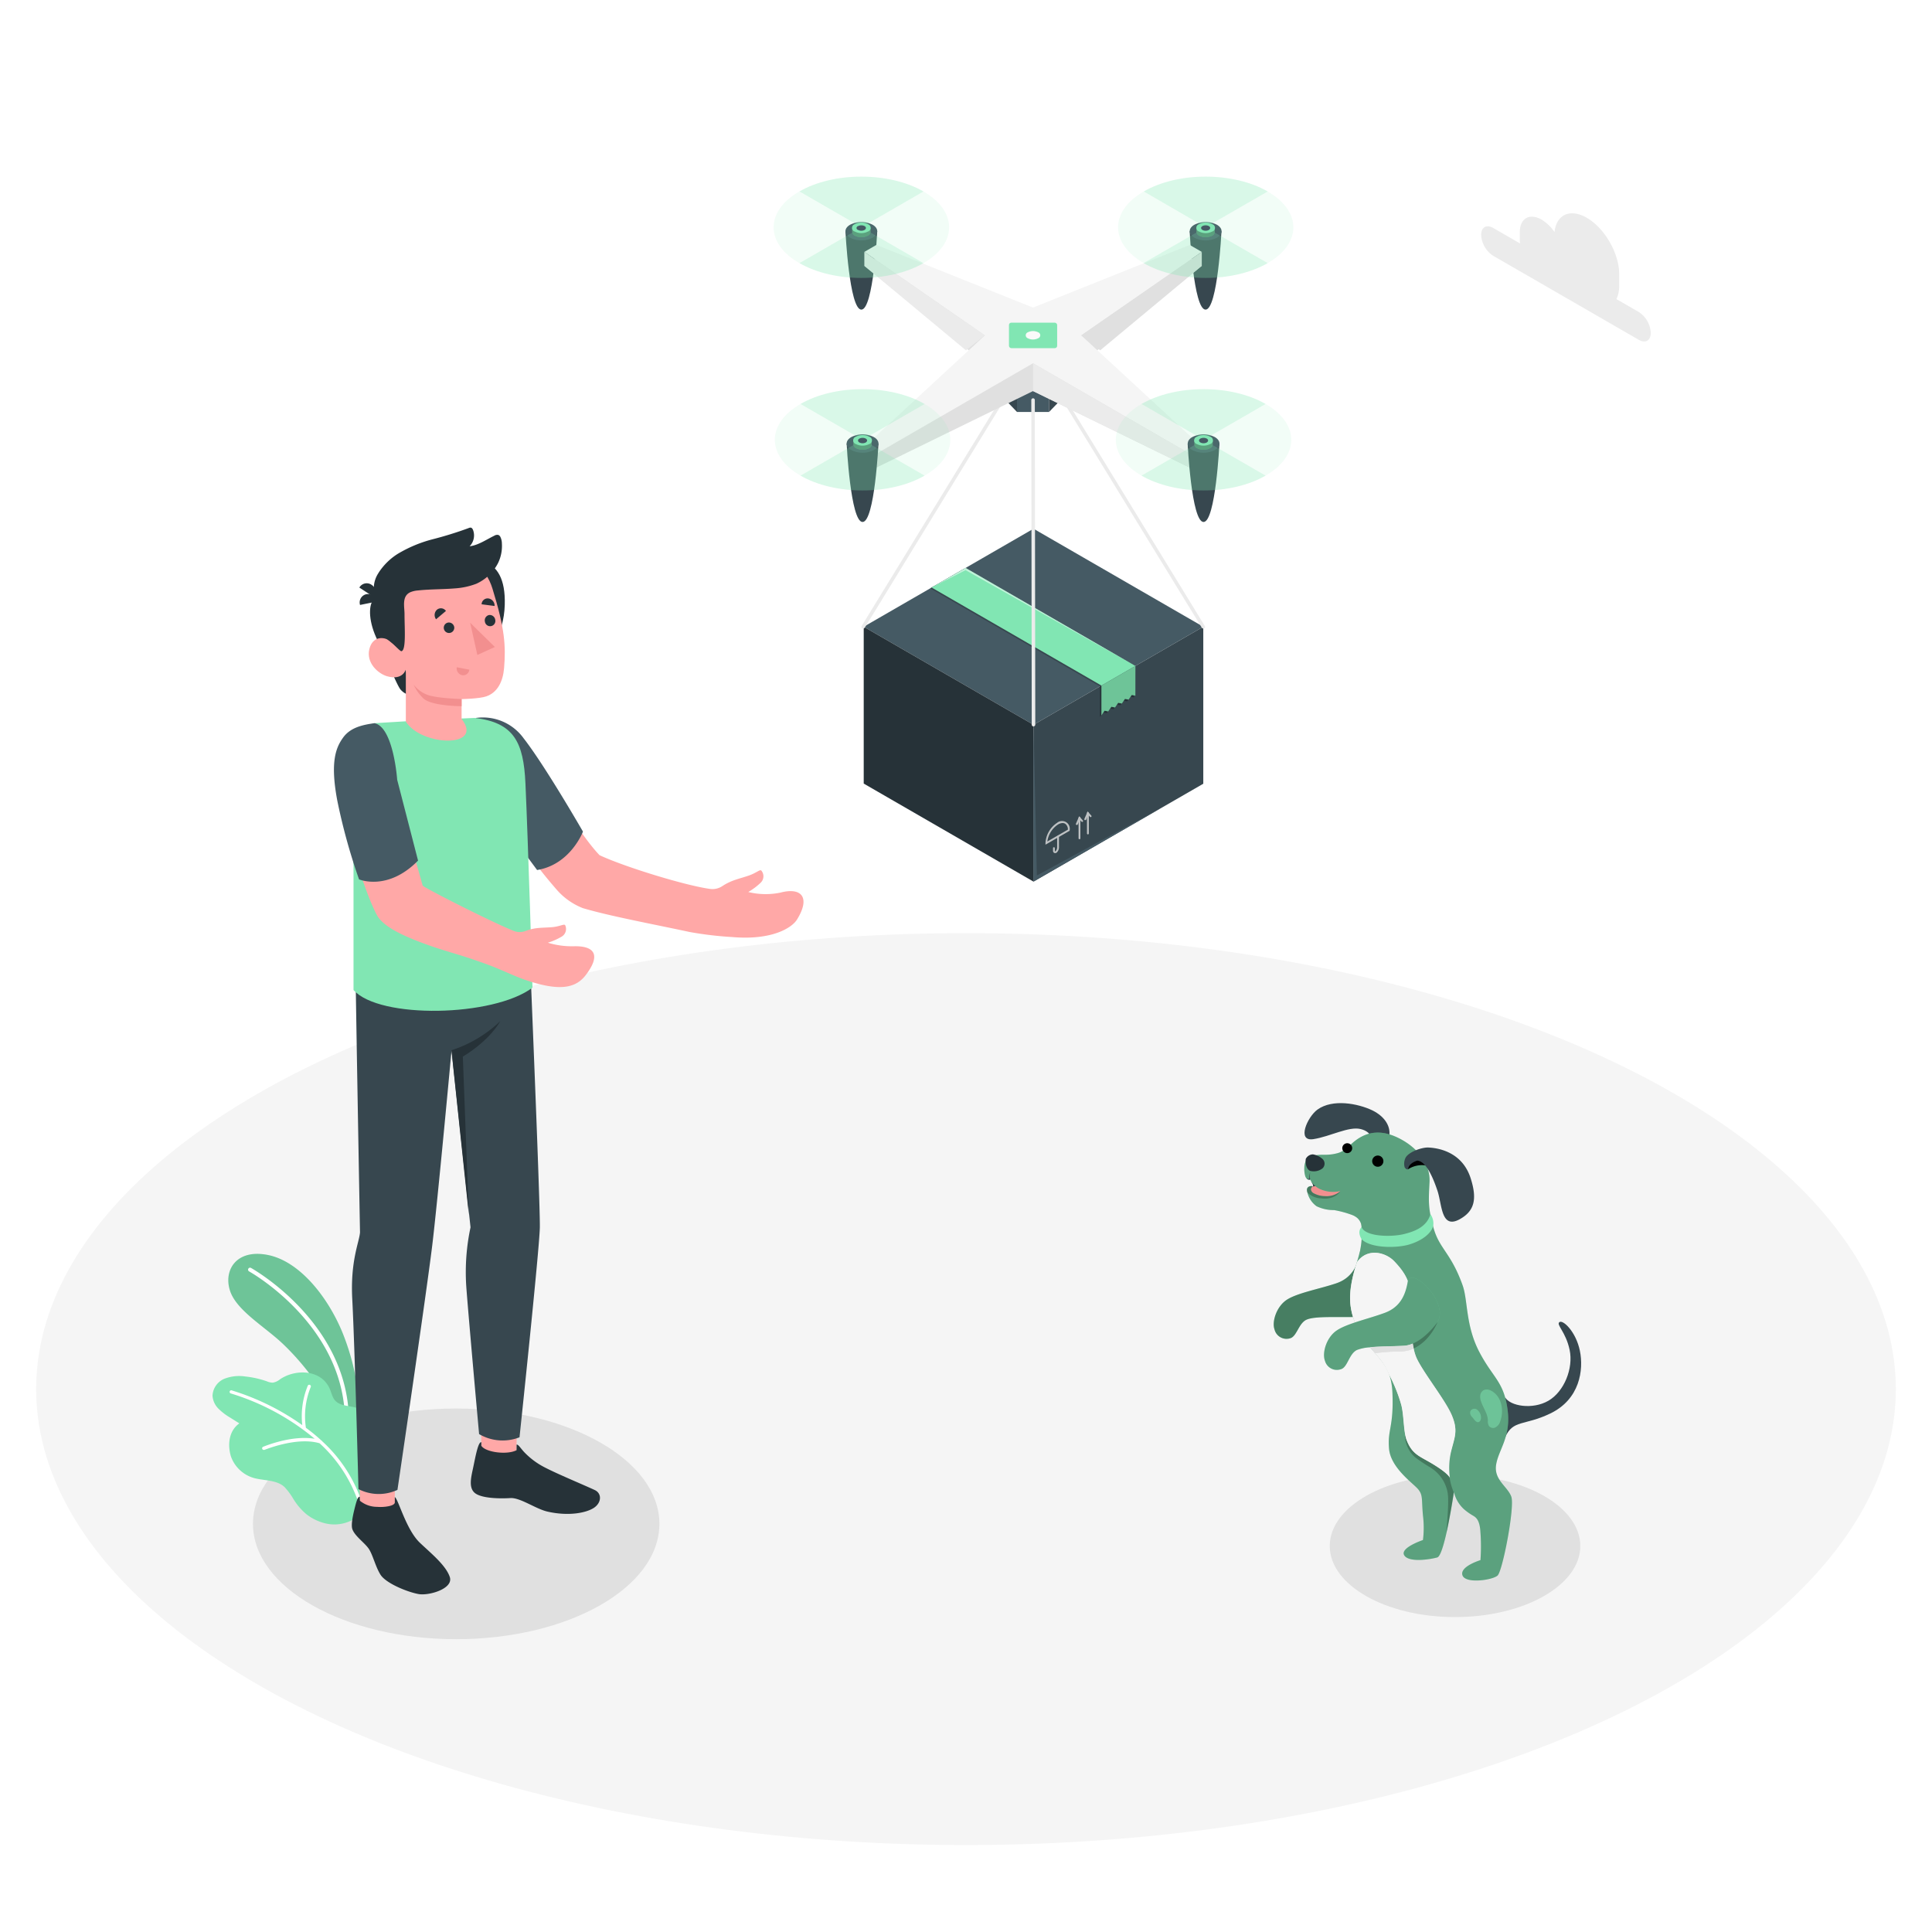 <svg class="animated" id="freepik_stories-drone-delivery" xmlns="http://www.w3.org/2000/svg" viewBox="0 0 500 500" version="1.1" xmlns:xlink="http://www.w3.org/1999/xlink" xmlns:svgjs="http://svgjs.com/svgjs"><style>svg#freepik_stories-drone-delivery:not(.animated) .animable {opacity: 0;}svg#freepik_stories-drone-delivery.animated #freepik--Floor--inject-3 {animation: 0.8s 1 forwards linear slideDown;animation-delay: 0s;}svg#freepik_stories-drone-delivery.animated #freepik--Dog--inject-3 {animation: 6s Infinite  linear floating;animation-delay: 1s;}svg#freepik_stories-drone-delivery.animated #freepik--Character--inject-3 {animation: 1.4s 1 forwards ease-out slideUp;animation-delay: 0s;}svg#freepik_stories-drone-delivery.animated #freepik--Dron--inject-3 {animation: 1s 1 forwards ease-out zoomIn,3s Infinite  linear shake;animation-delay: 0s,1.5s;}            @keyframes slideDown {                0% {                    opacity: 0;                    transform: translateY(-30px);                }                100% {                    opacity: 1;                    transform: translateY(0);                }            }                    @keyframes floating {                0% {                    opacity: 1;                    transform: translateY(0px);                }                50% {                    transform: translateY(-10px);                }                100% {                    opacity: 1;                    transform: translateY(0px);                }            }                    @keyframes slideUp {                0% {                    opacity: 0;                    transform: translateY(30px);                }                100% {                    opacity: 1;                    transform: inherit;                }            }                    @keyframes zoomIn {                0% {                    opacity: 0;                    transform: scale(0.5);                }                100% {                    opacity: 1;                    transform: scale(1);                }            }                    @keyframes shake {                10%, 90% {                    transform: translate3d(-1px, 0, 0);                  }                  20%, 80% {                    transform: translate3d(2px, 0, 0);                  }                  30%, 50%, 70% {                    transform: translate3d(-4px, 0, 0);                  }                  40%, 60% {                    transform: translate3d(4px, 0, 0);                  }            }        </style><g id="freepik--Floor--inject-3" class="animable animator-active" style="transform-origin: 250px 359.5px;"><ellipse id="freepik--floor--inject-3" cx="250" cy="359.5" rx="240.64" ry="118" style="fill: rgb(245, 245, 245); transform-origin: 250px 359.5px;" class="animable"></ellipse></g><g id="freepik--Cloud--inject-3" class="animable" style="transform-origin: 405.27px 71.785px;"><path id="freepik--cloud--inject-3" d="M386.44,59l6.95,4a7.22,7.22,0,0,1-.06-.92v-2c0-3.59,2.52-5,5.62-3.25a10.91,10.91,0,0,1,3.35,3.23c.51-4.51,4-6.19,8.34-3.71,4.64,2.68,8.4,9.2,8.4,14.56v3a7.93,7.93,0,0,1-.71,3.5l5.78,3.33a6.88,6.88,0,0,1,3.11,5.4c0,2-1.39,2.79-3.11,1.8L386.44,66.2a6.88,6.88,0,0,1-3.12-5.4C383.32,58.81,384.71,58,386.44,59Z" style="fill: rgb(235, 235, 235); transform-origin: 405.27px 71.785px;" class="animable"></path></g><g id="freepik--Shadows--inject-3" class="animable" style="transform-origin: 237.225px 394.37px;"><ellipse id="freepik--Shadow--inject-3" cx="118.06" cy="394.37" rx="52.59" ry="29.85" style="fill: rgb(224, 224, 224); transform-origin: 118.06px 394.37px;" class="animable"></ellipse><ellipse id="freepik--shadow--inject-3" cx="376.56" cy="400.1" rx="32.42" ry="18.4" style="fill: rgb(224, 224, 224); transform-origin: 376.56px 400.1px;" class="animable"></ellipse></g><g id="freepik--Plants--inject-3" class="animable" style="transform-origin: 75.589px 359.512px;"><g id="freepik--plants--inject-3" class="animable" style="transform-origin: 75.589px 359.512px;"><path d="M92.87,362.35a61.56,61.56,0,0,0-4.32-17.67c-3.78-9.09-11-18.22-19.16-19.88s-11.62,3.87-9.85,9.27c1.53,4.64,7.65,8.46,12.3,12.48s13.37,13.77,15.85,23.25l4.62.46Z" style="fill: #81E6B3; transform-origin: 75.979px 347.38px;" id="elwhzd0wbabz" class="animable"></path><g id="elbxts85icfo"><g style="opacity: 0.15; transform-origin: 75.979px 347.38px;" class="animable" id="elne0dnnau5n"><path d="M92.87,362.35a61.56,61.56,0,0,0-4.32-17.67c-3.78-9.09-11-18.22-19.16-19.88s-11.62,3.87-9.85,9.27c1.53,4.64,7.65,8.46,12.3,12.48s13.37,13.77,15.85,23.25l4.62.46Z" id="eluvujp9yj7m" class="animable" style="transform-origin: 75.979px 347.38px;"></path></g></g><path d="M89.76,366.66a.52.52,0,0,1-.52-.49c-1.07-23.86-24.53-37-24.77-37.13a.51.51,0,0,1-.2-.7.5.5,0,0,1,.69-.2c.25.13,24.21,13.55,25.3,38a.51.51,0,0,1-.49.54Z" style="fill: rgb(255, 255, 255); transform-origin: 77.232px 347.377px;" id="elo8d1l17epol" class="animable"></path><path d="M90.92,393.51a10,10,0,0,1-6.71.74,13,13,0,0,1-4.86-2.33,16,16,0,0,1-3.51-4.13,17.07,17.07,0,0,0-2.19-2.93c-1.82-1.74-4.78-1.67-7.11-2.16a8.89,8.89,0,0,1-6.77-5.76c-.91-3-.58-6.62,2.17-8.57l-2.37-1.49a15.17,15.17,0,0,1-3-2.28A5.24,5.24,0,0,1,55,361.21,5,5,0,0,1,58,356.85a10.58,10.58,0,0,1,5.53-.61,24.44,24.44,0,0,1,5.54,1.25,4,4,0,0,0,1.55.34,4.09,4.09,0,0,0,1.88-.89c4-2.7,10.61-2.56,12.83,2.46.32.73.52,1.53.87,2.25,1.28,2.7,4.81,1.86,7.11,3.11A5.75,5.75,0,0,1,96,368.88c.53,2.94-.23,6.1-.82,9-.22,1.08-.74,2.06-1,3.12a28.62,28.62,0,0,0,0,4.72c-.06,2.61-.26,5.86-2.62,7.39A7.78,7.78,0,0,1,90.92,393.51Z" style="fill: #81E6B3; transform-origin: 75.589px 374.858px;" id="el8w2qx6h6r13" class="animable"></path><path d="M93.18,387.44A37.23,37.23,0,0,0,83.39,373a.41.41,0,0,0-.22-.21c-1.29-1.18-2.62-2.28-4-3.28a20,20,0,0,1,1.25-10.55.42.42,0,0,0-.21-.55.41.41,0,0,0-.55.2,20.68,20.68,0,0,0-1.43,10.21,63.5,63.5,0,0,0-18.29-9,.41.41,0,0,0-.5.29.41.41,0,0,0,.29.51,62,62,0,0,1,21.71,11.73c-6-1-13,1.95-13.35,2.08a.42.42,0,0,0-.22.55.41.41,0,0,0,.39.25.4.4,0,0,0,.15,0c.09,0,8.39-3.48,14.3-1.71a36.46,36.46,0,0,1,9.65,14.22.41.41,0,0,0,.4.27l.13,0A.41.41,0,0,0,93.18,387.44Z" style="fill: rgb(255, 255, 255); transform-origin: 76.32px 373.19px;" id="el06k3i0q85p9d" class="animable"></path></g></g><g id="freepik--Dog--inject-3" class="animable" style="transform-origin: 369.42px 347.261px;"><g id="freepik--dog--inject-3" class="animable" style="transform-origin: 369.42px 347.261px;"><path d="M359.48,294.34c.61-2.66-1-5.37-4.36-7-3.74-1.77-10.22-3-14.15-.19-2.64,1.91-5.47,8.35-1.07,7.66s9.15-3.38,12.25-2.61c2.88.7,3,2.86,3,2.86Z" style="fill: rgb(55, 71, 79); transform-origin: 348.608px 290.274px;" id="el33s8mojjko" class="animable"></path><path d="M339.34,305.8c.2.29.59.83.48,1.27s.32.59.92.47S341,306.28,339.34,305.8Z" style="fill: rgb(38, 50, 56); transform-origin: 340.178px 306.69px;" id="elnionym4zfbo" class="animable"></path><path d="M339.82,307.07a10.79,10.79,0,0,1,2.09-.28l5.2,1.37a5.09,5.09,0,0,1-4.58,1.71c-3.14-.29-3.54-1.46-3.57-1.84S339.39,307,339.82,307.07Z" style="fill: rgb(242, 143, 143); transform-origin: 343.034px 308.356px;" id="el7v4fcqztd7d" class="animable"></path><path d="M359.32,334.9s-4.26,5.85-9,5.94-9.95-.23-12.11.66-2.56,4.44-4.37,4.86a3.19,3.19,0,0,1-4-2.32c-.72-2,.53-6,3.29-7.73s8.51-2.78,12.66-4.18,5.47-4.63,6.12-7.61C352.61,319.8,362.52,329.83,359.32,334.9Z" style="fill: #81E6B3; transform-origin: 344.797px 334.889px;" id="elu7x0ozu4ip" class="animable"></path><g id="eleypyrtwwpa"><path d="M359.32,334.9s-4.26,5.85-9,5.94-9.95-.23-12.11.66-2.56,4.44-4.37,4.86a3.19,3.19,0,0,1-4-2.32c-.72-2,.53-6,3.29-7.73s8.51-2.78,12.66-4.18,5.47-4.63,6.12-7.61C352.61,319.8,362.52,329.83,359.32,334.9Z" style="opacity: 0.45; transform-origin: 344.797px 334.889px;" class="animable" id="elwdflgvke41g"></path></g><path d="M389.51,361.62c1.33,2.3,7.12,3.25,11.2.9s6.52-8.4,5.51-13.16-3.56-6.52-2.64-7.2,4.27,2.47,5.29,7.41,0,12.59-7.7,16.26c-6.75,3.24-9.57,1.5-11.66,6.17Z" style="fill: rgb(55, 71, 79); transform-origin: 399.355px 357.034px;" id="elwjdnid4rvp" class="animable"></path><path d="M363.06,295.12c-5.36-3.1-9.22-2.22-12.2,0-1.81,1.36-2.72,2.88-5,3.39a11.76,11.76,0,0,1-3.07.34c-1.43,0-3.84,0-4.72,1.39a3.88,3.88,0,0,0-.51,1.92,6.57,6.57,0,0,0,.22,2.16,1.57,1.57,0,0,0,.46.76.87.87,0,0,0,.83.18,5.25,5.25,0,0,0,2.91,2.62,8.27,8.27,0,0,0,4.94.36,5.4,5.4,0,0,1-3.94,1.32,6.26,6.26,0,0,1-2.92-.7,1.42,1.42,0,0,1-.76-.82.83.83,0,0,1,.51-1,1.36,1.36,0,0,0-1.13.09.9.9,0,0,0-.45.74,2.23,2.23,0,0,0,.15.84,6.11,6.11,0,0,0,2.34,3.46,10.13,10.13,0,0,0,4.54,1,26.59,26.59,0,0,1,4.54,1.22,4.87,4.87,0,0,1,1.36.74,3.4,3.4,0,0,1,1.06,1.53,6.44,6.44,0,0,1,.16,1.95,18.33,18.33,0,0,1-.36,4.84c0,.21-.09.42-.14.63-1.15,5-4.56,11.31-.68,19.31s8.8,8.2,9.16,17.11-1.31,9.39-.88,14.42,6.34,9,7.58,10.55.81,2.57,1.2,6.73a25.72,25.72,0,0,1,0,6.36s-6,2-4.85,3.94,6.66,1.1,8.56.56,4.31-16.91,4.31-16.91a8.72,8.72,0,0,0,2.52,4.36,14.73,14.73,0,0,0,2.34,1.69c.78.45,1.83,1.06,2,4.39a48.6,48.6,0,0,1,0,7.17s-5.4,1.63-4.66,3.91,7.78,1.27,9.09.08,4.51-17.81,3.55-20.43-4.53-4.32-3.93-8.22,3.82-7.08,3-14c-.93-7.58-3.76-8.36-7.35-15.23s-2.92-13.38-4.33-17.27c-3-8.38-6-9.4-7.5-14.77-1.4-5.08-1.33-6.76-1.05-11.84S366.56,297.14,363.06,295.12Z" style="fill: #81E6B3; transform-origin: 364.422px 351.073px;" id="el8k4pjj30ius" class="animable"></path><g id="elqltkjz4efj"><path d="M363.06,295.12c-5.36-3.1-9.22-2.22-12.2,0-1.81,1.36-2.72,2.88-5,3.39a11.76,11.76,0,0,1-3.07.34c-1.43,0-3.84,0-4.72,1.39a3.88,3.88,0,0,0-.51,1.92,6.57,6.57,0,0,0,.22,2.16,1.57,1.57,0,0,0,.46.76.87.87,0,0,0,.83.18,5.25,5.25,0,0,0,2.91,2.62,8.27,8.27,0,0,0,4.94.36,5.4,5.4,0,0,1-3.94,1.32,6.26,6.26,0,0,1-2.92-.7,1.42,1.42,0,0,1-.76-.82.83.83,0,0,1,.51-1,1.36,1.36,0,0,0-1.13.09.9.9,0,0,0-.45.74,2.23,2.23,0,0,0,.15.84,6.11,6.11,0,0,0,2.34,3.46,10.13,10.13,0,0,0,4.54,1,26.59,26.59,0,0,1,4.54,1.22,4.87,4.87,0,0,1,1.36.74,3.4,3.4,0,0,1,1.06,1.53,6.44,6.44,0,0,1,.16,1.95,18.33,18.33,0,0,1-.36,4.84c0,.21-.09.42-.14.63-1.15,5-4.56,11.31-.68,19.31s8.8,8.2,9.16,17.11-1.31,9.39-.88,14.42,6.34,9,7.58,10.55.81,2.57,1.2,6.73a25.72,25.72,0,0,1,0,6.36s-6,2-4.85,3.94,6.66,1.1,8.56.56,4.31-16.91,4.31-16.91a8.72,8.72,0,0,0,2.52,4.36,14.73,14.73,0,0,0,2.34,1.69c.78.45,1.83,1.06,2,4.39a48.6,48.6,0,0,1,0,7.17s-5.4,1.63-4.66,3.91,7.78,1.27,9.09.08,4.51-17.81,3.55-20.43-4.53-4.32-3.93-8.22,3.82-7.08,3-14c-.93-7.58-3.76-8.36-7.35-15.23s-2.92-13.38-4.33-17.27c-3-8.38-6-9.4-7.5-14.77-1.4-5.08-1.33-6.76-1.05-11.84S366.56,297.14,363.06,295.12Z" style="opacity: 0.3; transform-origin: 364.422px 351.073px;" class="animable" id="el0iz6e4m6uqgh"></path></g><g id="elzug6dvwy0y"><path d="M375.45,375.65a8.28,8.28,0,0,0-1,3.76,18.67,18.67,0,0,1-6.6-2.26,7.91,7.91,0,0,1-4.23-6.11,7.61,7.61,0,0,0,2.74,6.21,43.63,43.63,0,0,0,3.73,2.48,9.64,9.64,0,0,1,4.61,6.9l0,.17c.33,2-.39,9.85-.39,9.85h0c1.08-4.77,1.91-10.44,1.91-10.44A17,17,0,0,1,375.45,375.65Z" style="opacity: 0.25; transform-origin: 369.916px 383.845px;" class="animable" id="el3jtdfgqozd7"></path></g><path d="M375.77,366.32c-1.65-3.93-7.25-10.86-9.09-14.75s-1.83-14-1.82-17.18-1.95-5.8-4.07-8-6.87-3.57-9.58.25h0c-1.37,4.58-3.27,10.1,0,16.83,3,6.19,6.63,7.71,8.28,12.22a39.5,39.5,0,0,1,3.19,7.9c.71,2.64.56,7,1.41,9.16,1.55,3.91,3.46,4.09,7.18,6.43s3.83,3,3.83,3a15.19,15.19,0,0,1,.35-6.48C376.4,371.89,377.41,370.25,375.77,366.32Z" style="fill: rgb(224, 224, 224); transform-origin: 363.021px 353.209px;" id="elt36n0c6lfd" class="animable"></path><path d="M363.29,348.29c-2.85.16-6.22.12-8.72.39a26,26,0,0,1-3.36-5.23,17.3,17.3,0,0,1-1.81-7.66,31.36,31.36,0,0,1,1.81-9.17c2.72-3.83,7.45-2.47,9.58-.25s4.08,4.83,4.07,8a88.63,88.63,0,0,0,.77,13.32A6.86,6.86,0,0,1,363.29,348.29Z" style="fill: rgb(245, 245, 245); transform-origin: 357.515px 336.444px;" id="elrakyuvsb3c" class="animable"></path><path d="M375.59,375.46a18.61,18.61,0,0,0-.36,7c-.08-.17-.74-1.3-4-3.32-3.73-2.33-5.64-2.51-7.19-6.42-.85-2.15-.7-6.51-1.41-9.16a40.45,40.45,0,0,0-3.18-7.9,17,17,0,0,0-3.62-5.45,54.84,54.84,0,0,1,6.28-.45,8.27,8.27,0,0,0,3.71-.75,12.38,12.38,0,0,0,.81,2.55c1.84,3.89,7.44,10.82,9.08,14.75S376.55,371.71,375.59,375.46Z" style="fill: rgb(245, 245, 245); transform-origin: 366.242px 365.735px;" id="elch44zmmk6ii" class="animable"></path><path d="M372.06,342.07s-4.05,6-8.77,6.23c-3,.15-6.19.15-8.67.38a11.56,11.56,0,0,0-3.41.68c-2.13,1-2.41,4.52-4.21,5a3.19,3.19,0,0,1-4.1-2.18c-.78-2,.33-6,3-7.83s8.41-3.07,12.51-4.6,5.32-4.81,5.87-7.81C364.86,327.19,375.1,336.9,372.06,342.07Z" style="fill: #81E6B3; transform-origin: 357.639px 342.598px;" id="elaptzfzr1tw5" class="animable"></path><g id="elpr5ldkugfu"><path d="M372.06,342.07s-4.05,6-8.77,6.23c-3,.15-6.19.15-8.67.38a11.56,11.56,0,0,0-3.41.68c-2.13,1-2.41,4.52-4.21,5a3.19,3.19,0,0,1-4.1-2.18c-.78-2,.33-6,3-7.83s8.41-3.07,12.51-4.6,5.32-4.81,5.87-7.81C364.86,327.19,375.1,336.9,372.06,342.07Z" style="opacity: 0.3; transform-origin: 357.639px 342.598px;" class="animable" id="els9778fzkoxk"></path></g><g id="elfccrwrdk1t"><path d="M384.82,359.6a1.71,1.71,0,0,0-1,.26,1.84,1.84,0,0,0-.74,1.32,3.48,3.48,0,0,0,.22,1.53c.38,1.13,1,2.14,1.43,3.26a6.15,6.15,0,0,1,.34,1.63,2.26,2.26,0,0,0,.29,1.47,1.38,1.38,0,0,0,1.49.42,2.6,2.6,0,0,0,1.43-1.71c.87-2.41.53-5.68-1.62-7.37a3.88,3.88,0,0,0-1.35-.74A2.08,2.08,0,0,0,384.82,359.6Z" style="fill: #81E6B3; opacity: 0.5; transform-origin: 385.897px 364.579px;" class="animable" id="elhgel3d9po2"></path></g><g id="elmvhttjgghzk"><path d="M383.1,367.65a1.29,1.29,0,0,0,.18-.72,2.53,2.53,0,0,0-.83-1.95,1.17,1.17,0,0,0-1.76,0,1,1,0,0,0-.22.46,1.59,1.59,0,0,0,.54,1.32c.45.47,1.14,1.75,1.88,1.14A.72.72,0,0,0,383.1,367.65Z" style="fill: #81E6B3; opacity: 0.5; transform-origin: 381.873px 366.321px;" class="animable" id="el1br8jzpjbdz"></path></g><g id="elttnof1737d"><path d="M372.05,342.1a14.8,14.8,0,0,1-3.22,4.81,12.46,12.46,0,0,1-3,2.11c-.08-.41-.17-.84-.24-1.3C369.09,346.26,371.78,342.47,372.05,342.1Z" style="opacity: 0.25; transform-origin: 368.82px 345.56px;" class="animable" id="elp0yyj17cv6o"></path></g><path d="M352.38,317.58c1,2.51,7.71,2.61,11,1.79,2.66-.66,5.88-1.82,6.81-5.14a4.15,4.15,0,0,1,.73,3c-.44,1.83-2.67,3.79-6.26,4.86-3.18.94-9.83,1-12.22-1.32C352.4,320.78,351.09,318.82,352.38,317.58Z" style="fill: #81E6B3; transform-origin: 361.388px 318.465px;" id="el08uimj6pw03w" class="animable"></path><path d="M339,303a3.71,3.71,0,0,0,3.26-.62,1.67,1.67,0,0,0,.06-2.39,5,5,0,0,0-2.52-1.24,2.12,2.12,0,0,0-1.87,1.18C337.79,300.94,338,302.46,339,303Z" style="fill: rgb(38, 50, 56); transform-origin: 340.343px 300.945px;" id="elf7ipgx3ogw8" class="animable"></path><path d="M349.81,297.72a1.28,1.28,0,1,0-1.72.57A1.28,1.28,0,0,0,349.81,297.72Z" id="el7xgs52y0mg3" class="animable" style="transform-origin: 348.666px 297.147px;"></path><path d="M357.88,301.13a1.45,1.45,0,1,0-2,.65A1.45,1.45,0,0,0,357.88,301.13Z" id="elop67bphlo8s" class="animable" style="transform-origin: 356.571px 300.505px;"></path><path d="M338.25,305.08a.87.87,0,0,0,.83.18,5,5,0,0,1,0-1.9,4.71,4.71,0,0,0-.24,1.58c0,.16-.31.29-.72,0C338.17,305,338.2,305,338.25,305.08Z" style="fill: rgb(55, 71, 79); transform-origin: 338.6px 304.329px;" id="elvznkp4cztud" class="animable"></path><path d="M365.88,349c-.09-.41-.18-.85-.25-1.3a6.88,6.88,0,0,1-2.34.58c-2.86.15-6.22.12-8.71.38.44.54.88,1.05,1.3,1.54h0a55.09,55.09,0,0,1,6.28-.45A8.49,8.49,0,0,0,365.88,349Z" style="fill: rgb(224, 224, 224); transform-origin: 360.23px 348.95px;" id="elmtow2qkcrea" class="animable"></path><path d="M364.43,302.59a6.64,6.64,0,0,1,5.22-.85s-1.26-2.55-3.07-2.45S363.64,301.67,364.43,302.59Z" id="el24i4vzwpsl" class="animable" style="transform-origin: 366.912px 300.939px;"></path><path d="M363.51,302.05a3.47,3.47,0,0,1,.3-2.52c.91-1.48,4.21-2.64,5.9-2.55s8.59.66,10.91,8c1.73,5.44.89,8.41-2.68,10.46-5,2.9-4.71-3.59-5.91-7.22-2-6-3.77-7.71-5.23-7.86-2.46.79-2.37,2.25-2.37,2.25S363.9,302.82,363.51,302.05Z" style="fill: rgb(55, 71, 79); transform-origin: 372.442px 306.57px;" id="elv1rxz29xelq" class="animable"></path><g id="elz6qzvkoicd"><path d="M346.93,308.24a5.4,5.4,0,0,1-3.94,1.32,6.26,6.26,0,0,1-2.92-.7,1.42,1.42,0,0,1-.76-.82.83.83,0,0,1,.51-1,1.36,1.36,0,0,0-1.13.09.88.88,0,0,0-.45.74,2.39,2.39,0,0,0,.12.74,5.2,5.2,0,0,0,3.52,1.53C345.66,310.63,346.93,308.24,346.93,308.24Z" style="opacity: 0.25; transform-origin: 342.585px 308.582px;" class="animable" id="elbe6jk1lrhoa"></path></g></g></g><g id="freepik--Character--inject-3" class="animable" style="transform-origin: 147.185px 274.582px;"><g id="freepik--character--inject-3" class="animable" style="transform-origin: 147.185px 274.582px;"><path d="M141.34,201.09c5.24,8.85,10.28,16.55,13.82,20.23,6.71,3.13,22.5,7.93,28.67,8.74a4.61,4.61,0,0,0,3.1-.73c2.43-1.6,4.31-1.85,6.87-2.74,2-.69,2.85-1.65,3.23-1.29a2.29,2.29,0,0,1-.21,3.18,16.37,16.37,0,0,1-3.17,2.37A18.8,18.8,0,0,0,202,231c5.34-1.41,7.87,1.16,4.25,7-1.29,2.08-6.39,5.4-16.72,4.51a92.18,92.18,0,0,1-11-1.3c-9.91-2.12-20.93-4.17-27.7-6.19a17.38,17.38,0,0,1-6.57-4.56c-11.4-13-15.17-22.23-20.16-30.64l.43-13.74C132.64,185.8,137,193.68,141.34,201.09Z" style="fill: rgb(255, 168, 167); transform-origin: 166.023px 214.366px;" id="elht70is5hny" class="animable"></path><path d="M123.18,185.8a13,13,0,0,1,12.34,5.28c5.55,7.1,15.35,24.14,15.35,24.14s-3.22,8.54-11.87,9.94l-13.9-18.77S118.52,193.39,123.18,185.8Z" style="fill: rgb(69, 90, 100); transform-origin: 136.191px 205.418px;" id="elvuk6fuu4s1" class="animable"></path><rect x="93.12" y="377.3" width="9.06" height="16.16" style="fill: rgb(255, 168, 167); transform-origin: 97.65px 385.38px;" id="elxkiilxf9re" class="animable"></rect><polygon points="124.54 376.43 133.6 376.76 134.05 359.66 124.54 359.33 124.54 376.43" style="fill: rgb(255, 168, 167); transform-origin: 129.295px 368.045px;" id="elimfe38barnp" class="animable"></polygon><path d="M91.84,237.4c0,9,1.33,81.55,1.33,81.55-.21,2.59-2.54,7.37-2,17.33.69,13.54,1.6,49.1,1.6,49.1a11.52,11.52,0,0,0,10.09.2s7.35-49.83,9-63.24c1.42-11.7,5-50.53,5-50.53l4.91,45.82a55.76,55.76,0,0,0-1.12,15c.42,6.2,3.34,38.51,3.34,38.51a12,12,0,0,0,10.46.83s5.16-48.65,5.26-54.34c.12-6.49-3-80.33-3-80.33Z" style="fill: rgb(55, 71, 79); transform-origin: 115.401px 311.973px;" id="elr7x3pk671o8" class="animable"></path><path d="M102.18,388.8v-1.35c.87.39,2.89,8.4,6.48,11.81,2.86,2.72,6.76,5.85,7.75,8.88s-5.43,4.89-8.1,4.4c-3.1-.58-8.48-2.85-9.83-5s-2-5.22-3.08-6.77-3.63-3.27-4.22-5.06c-.33-1,.06-3.14.52-5s.87-3.5,1.42-3.34v1a7,7,0,0,0,4.53,1.6C99,390.12,102.19,389.85,102.18,388.8Z" style="fill: rgb(38, 50, 56); transform-origin: 103.785px 399.989px;" id="elrgv3yf0rd9g" class="animable"></path><path d="M133.7,373.85c.47,0,.85.71,1.89,1.88a19.66,19.66,0,0,0,5.33,4c3.39,1.77,10,4.49,13,5.89,1.87.88,1.78,3.23-.15,4.56s-6.58,2.3-12.17,1c-3-.71-7-3.64-9.52-3.48s-7.2.12-9.05-1.21-1.11-4.17-.59-6.61c.57-2.67,1.29-6.82,2.13-6.64v.92c1.09,1.72,6.71,2.42,9.11,1.15Z" style="fill: rgb(38, 50, 56); transform-origin: 138.558px 382.514px;" id="el1g85jpruge3" class="animable"></path><path d="M116.84,271.81a33.15,33.15,0,0,0,12.62-7.53s-2.43,4.75-9.68,9.17l1.55,40.91Z" style="fill: rgb(38, 50, 56); transform-origin: 123.15px 289.32px;" id="el2bmmm1d2wq6" class="animable"></path><path d="M96.92,187.16s-7.45,1.72-7,15.23l1.57,21.52,0,32.3c6.66,7.55,36.2,7,46.32-.61,0,0-1.15-38.22-1.83-52.92-.49-10.46-2.89-15.72-13.17-16.88l-12.64.56Z" style="fill: #81E6B3; transform-origin: 113.855px 223.699px;" id="elv0kmvqq4fag" class="animable"></path><path d="M104.31,161.07c1.36,7.37,8.19,12.29,15.26,11s10.84-8,11.06-15.5c.42-13.69-8.89-12.47-16-11.17S103,153.71,104.31,161.07Z" style="fill: rgb(38, 50, 56); transform-origin: 117.364px 158.463px;" id="ely9nhiir5s2" class="animable"></path><path d="M98.77,167.67s3.73,9.25,4.81,10.68a4.23,4.23,0,0,0,2.79,1.58L105,173.2Z" style="fill: rgb(38, 50, 56); transform-origin: 102.57px 173.8px;" id="el0dqqq278b3dj" class="animable"></path><path d="M98.71,153.45s-1.47-.1-2.54,2.52c-.92,2.24-.38,6.79,2.6,11.7l3.78-.24Z" style="fill: rgb(38, 50, 56); transform-origin: 99.156px 160.56px;" id="elq2g5evuk2v" class="animable"></path><path d="M97.7,155.64l-4.52.92a2.18,2.18,0,0,1,1.63-2.78A2.55,2.55,0,0,1,97.7,155.64Z" style="fill: rgb(38, 50, 56); transform-origin: 95.391px 155.152px;" id="el0vidlw2uetq" class="animable"></path><path d="M97,154.67l-4-2.61a2.19,2.19,0,0,1,3.16-.71A2.51,2.51,0,0,1,97,154.67Z" style="fill: rgb(38, 50, 56); transform-origin: 95.155px 152.812px;" id="el8gbj4wqlbhn" class="animable"></path><path d="M103.66,167.23c-.65.6-2-.69-3.08-1.52s-4.15-1.24-5,2.3,2.25,6.31,4.58,7c4.16,1.19,4.87-1.79,4.87-1.79l0,13.53c4,6.42,20.36,6.92,14.43-.69l0-5.13s4.65-.09,6.39-.71c2.89-1,4.32-3.82,4.61-7.35.46-5.66.21-10.12-3-20.5C124,141,111,143.23,104.82,149.12S103.66,167.23,103.66,167.23Z" style="fill: rgb(255, 168, 167); transform-origin: 113.037px 167.967px;" id="elftymdyawept" class="animable"></path><path d="M117.65,152.28c-3.16.26-6.34.19-9.49.53a6.22,6.22,0,0,0-2,.47c-2.26,1.08-1.44,3.79-1.47,5.8,0,3.45.46,9.19-.79,9.45-.37.08-2.24-2.12-3.32-2.82-.71-.46-1-1.66-1.3-2.39-.49-1.34-.87-2.72-1.24-4.09-.3-1.17-.64-2.35-.86-3.53a17.23,17.23,0,0,1-.42-4,7.21,7.21,0,0,1,1.11-3.29c.07-.1.13-.21.19-.31a16.14,16.14,0,0,1,4.87-4.76,34.26,34.26,0,0,1,9-3.77,95.77,95.77,0,0,0,9.37-2.91,1,1,0,0,1,.55-.11c.29.05.47.35.58.63a4,4,0,0,1-.89,4.19c2.17-.22,4.43-1.79,6.39-2.73a1.4,1.4,0,0,1,1.06-.19,1.07,1.07,0,0,1,.52.53,3.92,3.92,0,0,1,.38,1.7,10.1,10.1,0,0,1-1,5.05,11.75,11.75,0,0,1-5.63,5.35A19,19,0,0,1,117.65,152.28Z" style="fill: rgb(38, 50, 56); transform-origin: 113.334px 152.539px;" id="eltajrzjgy1tg" class="animable"></path><path d="M119.46,180.91s-6-.17-8.59-1a7.94,7.94,0,0,1-3.82-2.73,11.31,11.31,0,0,0,2.54,3.58c2.12,2,9.87,2,9.87,2Z" style="fill: rgb(242, 143, 143); transform-origin: 113.255px 179.97px;" id="elwrm64vtw27h" class="animable"></path><path d="M117.56,162.32a1.36,1.36,0,1,1-1.6-1.2A1.41,1.41,0,0,1,117.56,162.32Z" style="fill: rgb(38, 50, 56); transform-origin: 116.207px 162.461px;" id="eli7xh4vy913" class="animable"></path><path d="M115.41,158.11l-2.56,2.16a1.85,1.85,0,0,1,.24-2.48A1.59,1.59,0,0,1,115.41,158.11Z" style="fill: rgb(38, 50, 56); transform-origin: 113.946px 158.848px;" id="elmmm0p43gp4e" class="animable"></path><path d="M118.2,172.68l3.26.63a1.6,1.6,0,0,1-1.87,1.43A1.83,1.83,0,0,1,118.2,172.68Z" style="fill: rgb(242, 143, 143); transform-origin: 119.819px 173.722px;" id="elqzj71hv6vwe" class="animable"></path><path d="M128,156.83l-3.36-.44a1.56,1.56,0,0,1,1.77-1.51A1.88,1.88,0,0,1,128,156.83Z" style="fill: rgb(38, 50, 56); transform-origin: 126.321px 155.848px;" id="el7djbz64dkrq" class="animable"></path><path d="M128.16,160.37a1.36,1.36,0,1,1-2.67.49,1.41,1.41,0,0,1,1.07-1.69A1.43,1.43,0,0,1,128.16,160.37Z" style="fill: rgb(38, 50, 56); transform-origin: 126.828px 160.609px;" id="elu4cahhmu0xp" class="animable"></path><polygon points="121.67 161.15 123.54 169.5 128.07 167.44 121.67 161.15" style="fill: rgb(242, 143, 143); transform-origin: 124.87px 165.325px;" id="eldjkmlmr6uz8" class="animable"></polygon><path d="M97.52,236.78c-3.65-6.9-7.8-22.39-9.88-30.2-2.94-11.11,1.82-18.09,7.23-18.37,3.39.51,14.52,41,14.52,41,1.23,1,18.17,9.57,23.61,11.73a4.27,4.27,0,0,0,3,0c2.62-1,4.39-.77,7-1,2-.2,3-.91,3.27-.49a2.29,2.29,0,0,1-1,3,16.29,16.29,0,0,1-3.49,1.52,21.38,21.38,0,0,0,6.75.92c5.23-.12,7.12,2.15,3.06,7.46-2.54,3.32-6.63,4.37-15.84,1.18-2.65-.91-6.24-2.7-9.59-3.91-6.91-2.52-8.69-2.79-14-4.57C104.48,242.42,99.14,239.84,97.52,236.78Z" style="fill: rgb(255, 168, 167); transform-origin: 120.263px 221.831px;" id="el5ld924vmkb" class="animable"></path><path d="M96.92,187.16c-3.18.43-6.27,1.15-8.12,3.72s-3.39,6.2-1.54,16.16a153.5,153.5,0,0,0,5.66,20.54s7.4,3.17,15.27-4.86l-5.4-20.92S101.86,188.21,96.92,187.16Z" style="fill: rgb(69, 90, 100); transform-origin: 97.307px 207.679px;" id="eleeqevh4yloi" class="animable"></path></g></g><g id="freepik--Dron--inject-3" class="animable" style="transform-origin: 267.469px 136.935px;"><g id="freepik--dron--inject-3" class="animable" style="transform-origin: 267.469px 136.935px;"><g id="freepik--Box--inject-3" class="animable" style="transform-origin: 267.47px 182.495px;"><g id="freepik--back-box--inject-3" class="animable" style="transform-origin: 267.47px 162.2px;"><polygon points="267.47 136.83 223.53 162.2 267.47 187.57 311.41 162.2 267.47 136.83" style="fill: rgb(69, 90, 100); transform-origin: 267.47px 162.2px;" id="elrlqeo8h9sgg" class="animable"></polygon><polygon points="284.67 177.64 240.73 152.27 249.52 147.19 293.46 172.56 284.67 177.64" style="fill: rgb(55, 71, 79); transform-origin: 267.095px 162.415px;" id="elmvdprcqvrgb" class="animable"></polygon></g><g id="freepik--front-box--inject-3" class="animable" style="transform-origin: 267.47px 195.18px;"><polygon points="223.53 162.2 223.53 202.79 267.47 228.16 267.47 187.57 223.53 162.2" style="fill: rgb(38, 50, 56); transform-origin: 245.5px 195.18px;" id="elzsetfd9mrek" class="animable"></polygon><polygon points="267.47 187.57 267.47 228.16 311.41 202.83 311.41 162.2 267.47 187.57" style="fill: rgb(55, 71, 79); transform-origin: 289.44px 195.18px;" id="elisczfbptc5a" class="animable"></polygon><polygon points="293.46 172.56 293.46 180.49 292.53 180.31 291.7 181.52 290.76 181.33 289.95 182.53 289.01 182.34 288.19 183.55 287.25 183.36 286.43 184.57 285.48 184.38 284.67 185.58 284.67 177.64 293.46 172.56" style="fill: rgb(38, 50, 56); transform-origin: 289.065px 179.07px;" id="elt8fubmhujc8" class="animable"></polygon><polygon points="267.47 187.57 268.34 226.57 300.52 209.08 267.47 228.16 267.47 187.57" style="fill: rgb(69, 90, 100); transform-origin: 283.995px 207.865px;" id="ell7mcktx1pt" class="animable"></polygon><g id="elorjgde8zp89"><g style="opacity: 0.8; transform-origin: 280.461px 213.59px;" class="animable" id="elis9czk2kilc"><path d="M279.36,217.19a.23.23,0,0,1-.23-.24v-5.3a.23.23,0,0,1,.23-.24.24.24,0,0,1,.24.24V217A.24.24,0,0,1,279.36,217.19Z" style="fill: rgb(224, 224, 224); transform-origin: 279.365px 214.3px;" id="elcypgp1aczal" class="animable"></path><path d="M278.67,213.49l-.09,0a.24.24,0,0,1-.13-.31l.85-1.95.93,1.09a.23.23,0,0,1,0,.33.25.25,0,0,1-.33,0l-.45-.52-.54,1.25A.25.25,0,0,1,278.67,213.49Z" style="fill: rgb(224, 224, 224); transform-origin: 279.366px 212.361px;" id="ele5qm0925qst" class="animable"></path><path d="M281.55,215.94a.24.24,0,0,1-.24-.24v-5.3a.24.24,0,0,1,.48,0v5.3A.24.24,0,0,1,281.55,215.94Z" style="fill: rgb(224, 224, 224); transform-origin: 281.55px 213.05px;" id="elqayjp7y83ag" class="animable"></path><path d="M280.86,212.24l-.1,0a.23.23,0,0,1-.12-.31l.84-1.94.94,1.08a.23.23,0,0,1,0,.33.24.24,0,0,1-.34,0l-.44-.52-.55,1.26A.22.22,0,0,1,280.86,212.24Z" style="fill: rgb(224, 224, 224); transform-origin: 281.554px 211.117px;" id="ellvwwdaljzl" class="animable"></path></g></g><g id="eljms1gaheazf"><g style="opacity: 0.8; transform-origin: 273.716px 216.629px;" class="animable" id="elcnpe118hfjt"><path d="M273.06,220.78a.58.58,0,0,1-.26-.06.63.63,0,0,1-.28-.57v-.65a.23.23,0,0,1,.23-.24.24.24,0,0,1,.24.24v.65a.24.24,0,0,0,0,.15s.08,0,.16,0a1.38,1.38,0,0,0,.44-1.07v-2.71a.23.23,0,0,1,.24-.23.23.23,0,0,1,.23.23v2.71a1.8,1.8,0,0,1-.67,1.48A.78.78,0,0,1,273.06,220.78Z" style="fill: rgb(224, 224, 224); transform-origin: 273.29px 218.535px;" id="elcb1rvge7szw" class="animable"></path><path d="M270.57,218.6v-.41a6.68,6.68,0,0,1,3-5.24,2,2,0,0,1,3.26,1.88V215ZM275,213a2.44,2.44,0,0,0-1.18.37,6.26,6.26,0,0,0-2.77,4.41l5.32-3.07a1.79,1.79,0,0,0-.73-1.55A1.38,1.38,0,0,0,275,213Z" style="fill: rgb(224, 224, 224); transform-origin: 273.716px 215.539px;" id="elwyj2trwmelm" class="animable"></path></g></g></g><polygon points="285.05 177.42 241.1 152.05 249.89 146.98 293.84 172.35 285.05 177.42" style="fill: #81E6B3; transform-origin: 267.47px 162.2px;" id="elxazdummu93" class="animable"></polygon><polygon points="293.84 172.35 293.83 180.04 292.9 179.86 292.08 181.06 291.14 180.88 290.33 182.08 289.39 181.89 288.56 183.1 287.62 182.91 286.8 184.12 285.86 183.93 285.05 185.13 285.05 177.42 293.84 172.35" style="fill: #81E6B3; transform-origin: 289.445px 178.74px;" id="elcidr0cllj5f" class="animable"></polygon><g id="eljwi2z5xhsee"><polygon points="293.84 172.35 293.83 180.04 292.9 179.86 292.08 181.07 291.14 180.88 290.33 182.08 289.39 181.9 288.56 183.1 287.62 182.91 286.8 184.12 285.86 183.93 285.05 185.13 285.05 177.42 293.84 172.35" style="opacity: 0.15; transform-origin: 289.445px 178.74px;" class="animable" id="elo8i2x2lw5h8"></polygon></g><g id="elh64yhihtmpe"><polygon points="241.1 152.05 249.89 147.56 293.84 172.35 249.89 146.98 241.1 152.05" style="fill: rgb(255, 255, 255); opacity: 0.5; transform-origin: 267.47px 159.665px;" class="animable" id="el3xemngdjbxa"></polygon></g></g><g id="freepik--dron--inject-3" class="animable" style="transform-origin: 267.469px 116.855px;"><rect x="263.2" y="100.58" width="8.3" height="6.04" style="fill: rgb(69, 90, 100); transform-origin: 267.35px 103.6px;" id="ell87x5p187k8" class="animable"></rect><polygon points="271.5 106.61 276.71 101.21 276.71 97.61 271.5 100.62 271.5 106.61" style="fill: rgb(55, 71, 79); transform-origin: 274.105px 102.11px;" id="ele10vpxql74i" class="animable"></polygon><polygon points="263.2 106.61 258 101.21 258 97.61 263.2 100.62 263.2 106.61" style="fill: rgb(55, 71, 79); transform-origin: 260.6px 102.11px;" id="eln2vvsj2d6oj" class="animable"></polygon><path d="M267.47,188a.47.47,0,0,1-.46-.46l-.11-84a.45.45,0,0,1,.45-.46h0a.45.45,0,0,1,.46.45l.12,84a.47.47,0,0,1-.46.46Z" style="fill: rgb(235, 235, 235); transform-origin: 267.415px 145.54px;" id="elmvoponvr18r" class="animable"></path><path d="M311.41,162.66a.47.47,0,0,1-.39-.22l-36.83-60.09a.46.46,0,1,1,.78-.48L311.8,162a.45.45,0,0,1-.15.63A.51.51,0,0,1,311.41,162.66Z" style="fill: rgb(235, 235, 235); transform-origin: 292.984px 132.138px;" id="elvlmmvtr4ogi" class="animable"></path><path d="M223.37,162.66a.48.48,0,0,1-.24-.07A.45.45,0,0,1,223,162l36.83-60.09a.46.46,0,1,1,.78.48l-36.83,60.09A.47.47,0,0,1,223.37,162.66Z" style="fill: rgb(235, 235, 235); transform-origin: 241.822px 132.157px;" id="elh3yp0nqaiaq" class="animable"></path><path d="M312,80.13c-3.13,0-4.12-20.29-4.12-20.29h8.24s-1,20.29-4.12,20.29" style="fill: rgb(55, 71, 79); transform-origin: 312px 69.985px;" id="elrlps932pbub" class="animable"></path><path d="M309.11,58.16a6.42,6.42,0,0,1,5.82,0c1.61.92,1.61,2.43,0,3.36a6.42,6.42,0,0,1-5.82,0C307.5,60.59,307.5,59.08,309.11,58.16Z" style="fill: rgb(69, 90, 100); transform-origin: 312.02px 59.84px;" id="eldz2ud99k9st" class="animable"></path><path d="M222.92,80.13c3.12,0,4.11-20.29,4.11-20.29H218.8s1,20.29,4.12,20.29" style="fill: rgb(55, 71, 79); transform-origin: 222.915px 69.985px;" id="elxv308jyxlna" class="animable"></path><path d="M225.83,58.16a6.42,6.42,0,0,0-5.82,0c-1.61.93-1.61,2.43,0,3.36a6.42,6.42,0,0,0,5.82,0C227.43,60.59,227.43,59.09,225.83,58.16Z" style="fill: rgb(69, 90, 100); transform-origin: 222.916px 59.84px;" id="elmq0o5rk5uk" class="animable"></path><polygon points="223.69 68.8 254.88 94.01 223.69 119.22 226.81 121.02 267.35 101.21 307.9 121.02 311.02 119.22 279.83 94.01 311.02 68.8 307.9 66.99 267.35 86.8 226.8 66.99 223.69 68.8" style="fill: rgb(224, 224, 224); transform-origin: 267.355px 94.005px;" id="ely6zn3lmjyv" class="animable"></polygon><polygon points="226.81 117.42 267.35 94.01 307.9 117.42 311.02 115.62 279.83 86.8 311.02 65.19 307.9 63.39 267.35 79.6 226.8 63.39 223.69 65.19 254.88 86.8 223.69 115.62 226.81 117.42" style="fill: rgb(245, 245, 245); transform-origin: 267.355px 90.405px;" id="eldpzawljezhw" class="animable"></polygon><polygon points="307.9 117.42 307.9 121.02 311.02 119.22 311.02 115.62 307.9 117.42" style="fill: rgb(224, 224, 224); transform-origin: 309.46px 118.32px;" id="elver3baw7ena" class="animable"></polygon><polygon points="267.35 94.01 267.35 101.21 307.9 121.02 307.9 117.42 267.35 94.01" style="fill: rgb(235, 235, 235); transform-origin: 287.625px 107.515px;" id="el9qxgcye4ye8" class="animable"></polygon><polygon points="223.69 65.19 254.88 86.8 249.98 90.66 223.69 68.8 223.69 65.19" style="fill: rgb(235, 235, 235); transform-origin: 239.285px 77.925px;" id="elzc0w8b7txpm" class="animable"></polygon><polygon points="279.83 86.8 284.73 90.66 311.02 68.8 311.02 65.19 279.83 86.8" style="fill: rgb(224, 224, 224); transform-origin: 295.425px 77.925px;" id="elk5ia4tlerx" class="animable"></polygon><rect x="261.12" y="83.51" width="12.47" height="6.59" rx="0.59" style="fill: #81E6B3; transform-origin: 267.355px 86.805px;" id="elfgpu6urmaol" class="animable"></rect><polygon points="226.81 117.42 226.81 121.02 223.69 119.22 223.69 115.62 226.81 117.42" style="fill: rgb(235, 235, 235); transform-origin: 225.25px 118.32px;" id="elyqeu6frkfg" class="animable"></polygon><path d="M311.48,135.09c-3.13,0-4.12-20.3-4.12-20.3h8.23s-1,20.3-4.11,20.3" style="fill: rgb(55, 71, 79); transform-origin: 311.475px 124.94px;" id="elqemh6hkh1wa" class="animable"></path><path d="M308.57,113.11a6.42,6.42,0,0,1,5.82,0c1.61.93,1.61,2.44,0,3.36a6.42,6.42,0,0,1-5.82,0C307,115.55,307,114,308.57,113.11Z" style="fill: rgb(69, 90, 100); transform-origin: 311.495px 114.79px;" id="elfke4khrltc" class="animable"></path><path d="M223.23,135.09c3.13,0,4.12-20.3,4.12-20.3h-8.24s1,20.3,4.12,20.3" style="fill: rgb(55, 71, 79); transform-origin: 223.23px 124.94px;" id="el2skgyj6pdfu" class="animable"></path><path d="M226.14,113.11a6.42,6.42,0,0,0-5.82,0c-1.61.93-1.61,2.44,0,3.36a6.42,6.42,0,0,0,5.82,0C227.75,115.55,227.75,114,226.14,113.11Z" style="fill: rgb(69, 90, 100); transform-origin: 223.23px 114.79px;" id="elp62gsdka39" class="animable"></path><g id="el74a9qgfkwy4"><path d="M327.54,104.55l-16.06,9.27-16.06-9.27C304.28,99.43,318.66,99.43,327.54,104.55Z" style="fill: #81E6B3; opacity: 0.3; transform-origin: 311.48px 107.265px;" class="animable" id="el19nah0aqqkh"></path></g><g id="elhzbhsz01515"><path d="M327.54,123.09l-16.06-9.27,16.06-9.27C336.4,109.67,336.4,118,327.54,123.09Z" style="fill: #81E6B3; opacity: 0.1; transform-origin: 322.833px 113.82px;" class="animable" id="elopxslh0w2vc"></path></g><g id="elvneyg7y6a7"><path d="M327.54,123.09c-8.88,5.12-23.26,5.12-32.12,0l16.06-9.27Z" style="fill: #81E6B3; opacity: 0.3; transform-origin: 311.48px 120.375px;" class="animable" id="el1lmjdan8g2z"></path></g><g id="elwd0tuauuhhi"><path d="M311.48,113.82l-16.06,9.27c-8.86-5.12-8.86-13.42,0-18.54Z" style="fill: #81E6B3; opacity: 0.1; transform-origin: 300.128px 113.82px;" class="animable" id="eleel56p29a64"></path></g><path d="M313.85,115v-1h-.78a3.76,3.76,0,0,0-3.18,0h-.78v1h0a1.18,1.18,0,0,0,.69,1,3.73,3.73,0,0,0,3.35,0A1.18,1.18,0,0,0,313.85,115Z" style="fill: #81E6B3; transform-origin: 311.48px 115.022px;" id="elceqyhznfdvl" class="animable"></path><g id="eldzgrpbfwt0r"><path d="M313.85,115v-1h-.78a3.76,3.76,0,0,0-3.18,0h-.78v1h0a1.18,1.18,0,0,0,.69,1,3.73,3.73,0,0,0,3.35,0A1.18,1.18,0,0,0,313.85,115Z" style="opacity: 0.3; transform-origin: 311.48px 115.022px;" class="animable" id="elg8tc9iw0tau"></path></g><path d="M313.15,113a3.73,3.73,0,0,0-3.35,0,1,1,0,0,0,0,1.94,3.73,3.73,0,0,0,3.35,0A1,1,0,0,0,313.15,113Z" style="fill: #81E6B3; transform-origin: 311.475px 113.97px;" id="elbq6mllfhlhf" class="animable"></path><path d="M312.31,113.51a1.86,1.86,0,0,0-1.66,0c-.46.27-.46.7,0,1a1.8,1.8,0,0,0,1.66,0C312.77,114.21,312.77,113.78,312.31,113.51Z" style="fill: rgb(69, 90, 100); transform-origin: 311.48px 114.014px;" id="el2o7r2g8yr1g" class="animable"></path><g id="el7em5t6uqcj9"><path d="M239.29,104.55l-16.06,9.27-16.06-9.27C216,99.43,230.41,99.43,239.29,104.55Z" style="fill: #81E6B3; opacity: 0.3; transform-origin: 223.23px 107.265px;" class="animable" id="elnfhe302guqe"></path></g><g id="els5im2nnl44i"><path d="M239.29,123.09l-16.06-9.27,16.06-9.27C248.15,109.67,248.15,118,239.29,123.09Z" style="fill: #81E6B3; opacity: 0.1; transform-origin: 234.582px 113.82px;" class="animable" id="elf2nik5z98ef"></path></g><g id="elya9jrt8fcb"><path d="M239.29,123.09c-8.88,5.12-23.25,5.12-32.12,0l16.06-9.27Z" style="fill: #81E6B3; opacity: 0.3; transform-origin: 223.23px 120.375px;" class="animable" id="elhg11qvu1w2j"></path></g><g id="elzm6ik0279r"><path d="M223.23,113.82l-16.06,9.27c-8.86-5.12-8.86-13.42,0-18.54Z" style="fill: #81E6B3; opacity: 0.1; transform-origin: 211.877px 113.82px;" class="animable" id="elhewogcc6dm5"></path></g><path d="M225.6,115v-1h-.78a3.76,3.76,0,0,0-3.18,0h-.78v1h0a1.18,1.18,0,0,0,.7,1,3.73,3.73,0,0,0,3.35,0A1.18,1.18,0,0,0,225.6,115Z" style="fill: #81E6B3; transform-origin: 223.23px 115.022px;" id="el24ztqwmjo1n" class="animable"></path><g id="eldpvvfwoxmgi"><path d="M225.6,115v-1h-.78a3.76,3.76,0,0,0-3.18,0h-.78v1h0a1.18,1.18,0,0,0,.7,1,3.73,3.73,0,0,0,3.35,0A1.18,1.18,0,0,0,225.6,115Z" style="opacity: 0.3; transform-origin: 223.23px 115.022px;" class="animable" id="elxal1l714xhj"></path></g><path d="M224.91,113a3.73,3.73,0,0,0-3.35,0,1,1,0,0,0,0,1.94,3.73,3.73,0,0,0,3.35,0A1,1,0,0,0,224.91,113Z" style="fill: #81E6B3; transform-origin: 223.235px 113.97px;" id="el78c17luo77" class="animable"></path><path d="M224.06,113.51a1.86,1.86,0,0,0-1.66,0c-.46.27-.46.7,0,1a1.8,1.8,0,0,0,1.66,0C224.52,114.21,224.52,113.78,224.06,113.51Z" style="fill: rgb(69, 90, 100); transform-origin: 223.23px 114.014px;" id="eld46776wkpnn" class="animable"></path><g id="elhz2h93uxjqf"><path d="M328.08,49.55,312,58.82,296,49.55C304.83,44.43,319.2,44.43,328.08,49.55Z" style="fill: #81E6B3; opacity: 0.3; transform-origin: 312.04px 52.265px;" class="animable" id="el26h00vi2xtb"></path></g><g id="eln1hx01qj47e"><path d="M328.08,68.09,312,58.82l16.06-9.27C336.94,54.67,336.94,63,328.08,68.09Z" style="fill: #81E6B3; opacity: 0.1; transform-origin: 323.361px 58.82px;" class="animable" id="el49hrkaan2zq"></path></g><g id="elcn1d8vksj9a"><path d="M328.08,68.09c-8.88,5.12-23.25,5.12-32.12,0L312,58.82Z" style="fill: #81E6B3; opacity: 0.3; transform-origin: 312.02px 65.375px;" class="animable" id="elemi6wi8cwrq"></path></g><g id="el0vwhtvzsof1j"><path d="M312,58.82,296,68.09c-8.86-5.12-8.86-13.42,0-18.54Z" style="fill: #81E6B3; opacity: 0.1; transform-origin: 300.678px 58.82px;" class="animable" id="elh9tkjkr30et"></path></g><path d="M314.39,60V59h-.78a3.76,3.76,0,0,0-3.18,0h-.78v1h0a1.18,1.18,0,0,0,.7,1,3.73,3.73,0,0,0,3.35,0A1.18,1.18,0,0,0,314.39,60Z" style="fill: #81E6B3; transform-origin: 312.02px 60.022px;" id="elxfuy96yioa7" class="animable"></path><g id="eleh7nky1vgss"><path d="M314.39,60V59h-.78a3.76,3.76,0,0,0-3.18,0h-.78v1h0a1.18,1.18,0,0,0,.7,1,3.73,3.73,0,0,0,3.35,0A1.18,1.18,0,0,0,314.39,60Z" style="opacity: 0.3; transform-origin: 312.02px 60.022px;" class="animable" id="el4vidl45vnbb"></path></g><path d="M313.7,58a3.67,3.67,0,0,0-3.35,0,1,1,0,0,0,0,1.93,3.67,3.67,0,0,0,3.35,0A1,1,0,0,0,313.7,58Z" style="fill: #81E6B3; transform-origin: 312.025px 58.965px;" id="el289vfy3x5ui" class="animable"></path><path d="M312.85,58.51a1.86,1.86,0,0,0-1.66,0c-.46.27-.46.7,0,1a1.8,1.8,0,0,0,1.66,0C313.31,59.21,313.31,58.78,312.85,58.51Z" style="fill: rgb(69, 90, 100); transform-origin: 312.02px 59.014px;" id="elcuyukmfosif" class="animable"></path><g id="el3s9688cachh"><path d="M239,49.55l-16.05,9.27-16.06-9.27C215.72,44.43,230.1,44.43,239,49.55Z" style="fill: #81E6B3; opacity: 0.3; transform-origin: 222.945px 52.265px;" class="animable" id="elfhft9mdsm77"></path></g><g id="elddsjoa26jsn"><path d="M239,68.09l-16.05-9.27L239,49.55C247.84,54.67,247.84,63,239,68.09Z" style="fill: #81E6B3; opacity: 0.1; transform-origin: 234.29px 58.82px;" class="animable" id="eljppi5g84bvg"></path></g><g id="el99bomslbmf6"><path d="M239,68.09c-8.87,5.12-23.25,5.12-32.11,0l16.06-9.27Z" style="fill: #81E6B3; opacity: 0.3; transform-origin: 222.945px 65.375px;" class="animable" id="el2hpyc5z0vog"></path></g><g id="elk9h90fmqc5d"><path d="M222.92,58.82l-16.06,9.27C198,63,198,54.67,206.86,49.55Z" style="fill: #81E6B3; opacity: 0.1; transform-origin: 211.567px 58.82px;" class="animable" id="eljsty6hhy64g"></path></g><path d="M225.29,60V59h-.78a3.76,3.76,0,0,0-3.18,0h-.78v1h0a1.18,1.18,0,0,0,.69,1,3.73,3.73,0,0,0,3.35,0A1.18,1.18,0,0,0,225.29,60Z" style="fill: #81E6B3; transform-origin: 222.92px 60.022px;" id="el9uymrykh7fo" class="animable"></path><g id="elsb9uq4moyy"><path d="M225.29,60V59h-.78a3.76,3.76,0,0,0-3.18,0h-.78v1h0a1.18,1.18,0,0,0,.69,1,3.73,3.73,0,0,0,3.35,0A1.18,1.18,0,0,0,225.29,60Z" style="opacity: 0.3; transform-origin: 222.92px 60.022px;" class="animable" id="ely7umptsakd"></path></g><path d="M224.59,58a3.67,3.67,0,0,0-3.35,0,1,1,0,0,0,0,1.93,3.67,3.67,0,0,0,3.35,0A1,1,0,0,0,224.59,58Z" style="fill: #81E6B3; transform-origin: 222.915px 58.965px;" id="eldioadfp8ctk" class="animable"></path><path d="M223.75,58.51a1.89,1.89,0,0,0-1.67,0,.51.51,0,0,0,0,1,1.82,1.82,0,0,0,1.67,0C224.21,59.21,224.21,58.78,223.75,58.51Z" style="fill: rgb(69, 90, 100); transform-origin: 222.883px 59.014px;" id="elpkh6b5lxbbl" class="animable"></path><path d="M268.69,86A3,3,0,0,0,266,86a.82.82,0,0,0,0,1.54,2.92,2.92,0,0,0,2.67,0A.82.82,0,0,0,268.69,86Z" style="fill: rgb(250, 250, 250); transform-origin: 267.34px 86.772px;" id="eljuw3uhti3ai" class="animable"></path></g></g></g><defs>     <filter id="active" height="200%">         <feMorphology in="SourceAlpha" result="DILATED" operator="dilate" radius="2"></feMorphology>                <feFlood flood-color="#32DFEC" flood-opacity="1" result="PINK"></feFlood>        <feComposite in="PINK" in2="DILATED" operator="in" result="OUTLINE"></feComposite>        <feMerge>            <feMergeNode in="OUTLINE"></feMergeNode>            <feMergeNode in="SourceGraphic"></feMergeNode>        </feMerge>    </filter>    <filter id="hover" height="200%">        <feMorphology in="SourceAlpha" result="DILATED" operator="dilate" radius="2"></feMorphology>                <feFlood flood-color="#ff0000" flood-opacity="0.5" result="PINK"></feFlood>        <feComposite in="PINK" in2="DILATED" operator="in" result="OUTLINE"></feComposite>        <feMerge>            <feMergeNode in="OUTLINE"></feMergeNode>            <feMergeNode in="SourceGraphic"></feMergeNode>        </feMerge>            <feColorMatrix type="matrix" values="0   0   0   0   0                0   1   0   0   0                0   0   0   0   0                0   0   0   1   0 "></feColorMatrix>    </filter></defs></svg>